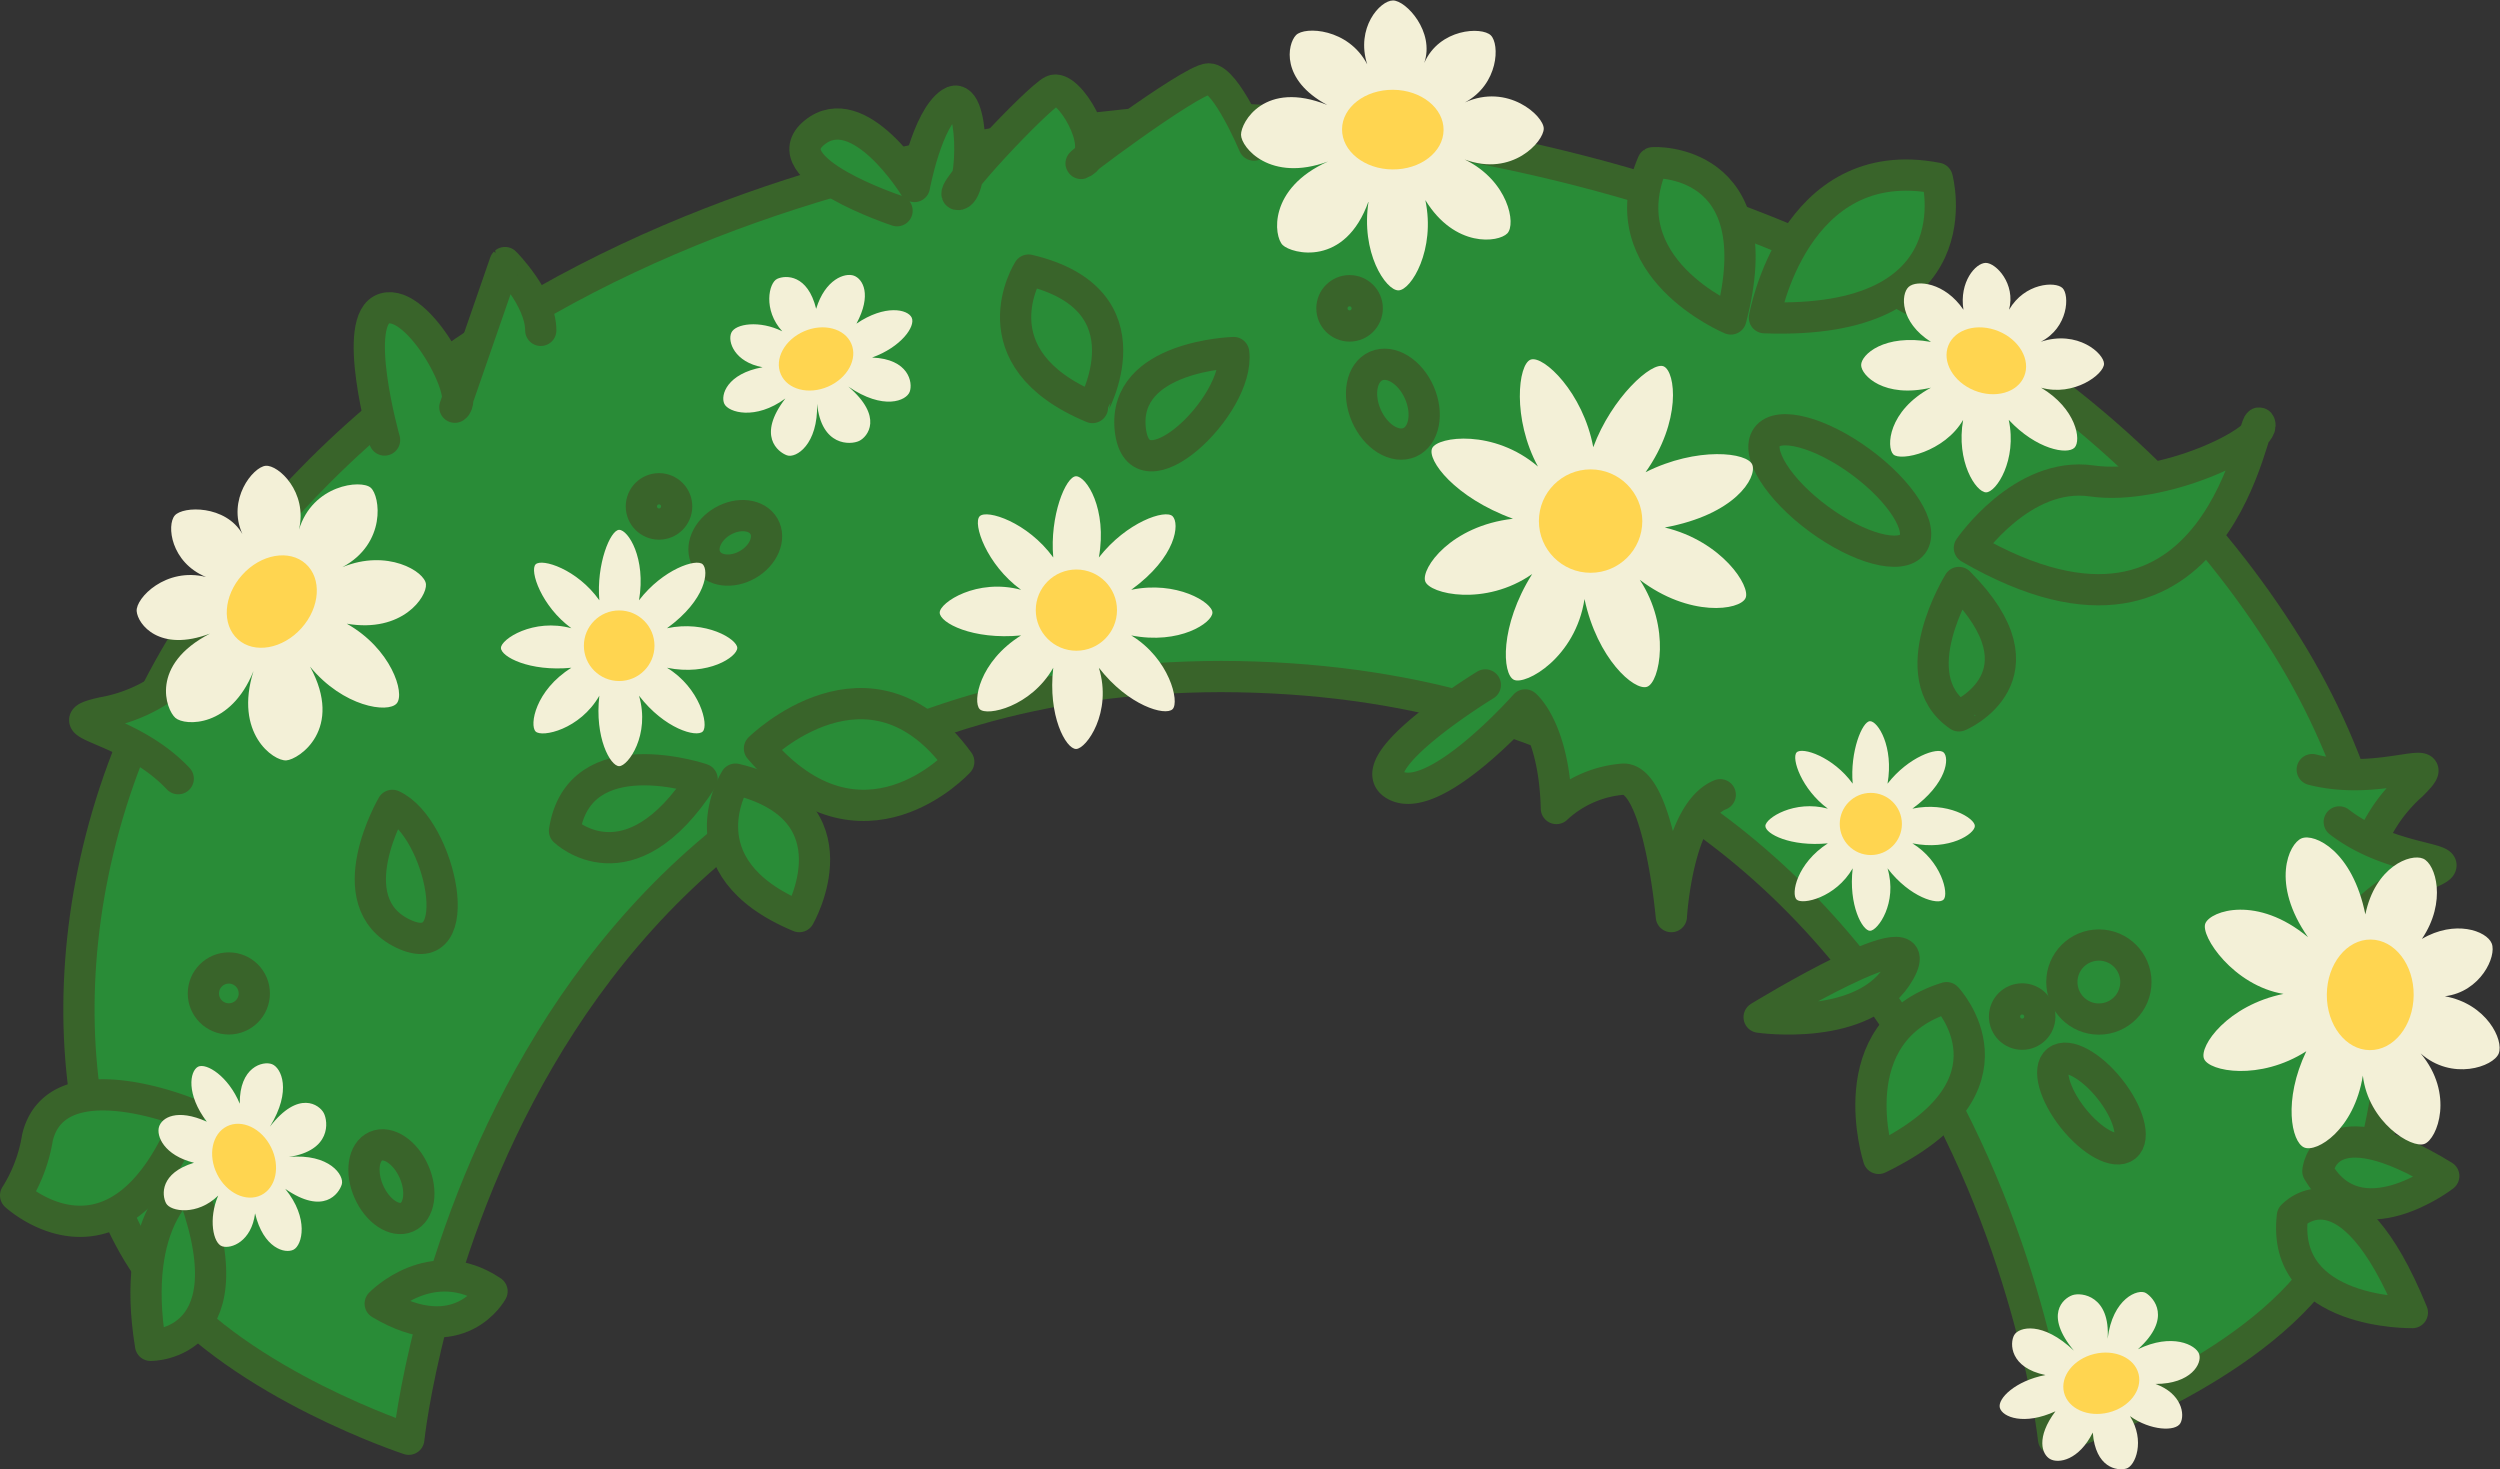 <svg id="Layer_1" data-name="Layer 1" xmlns="http://www.w3.org/2000/svg" viewBox="0 0 160.05 94.06"><rect x="0" y="0" width="160.05" height="94.06" fill="#333333" stroke="none"/><defs><style>.cls-1{fill:#298c37;stroke:#39642a;stroke-linecap:round;stroke-linejoin:round;stroke-width:2px;}.cls-2{fill:#f3f0d7;}.cls-3{fill:#ffd550;}</style></defs><title>1</title><path class="cls-1" d="M189.8,105.09c-20.08-32.24-63.9-33.7-68.06-33.77h-.32c-4.1.07-46.83,1.55-66.41,33.77C46,120,46.93,137.82,53.68,146c5.25,6.37,15.87,9.85,15.87,9.85s5-48.72,52-48.83c48.18.11,53.3,48.83,53.3,48.83s10.89-3.48,16.27-9.85C198.07,137.82,199.08,120,189.8,105.09Z" transform="translate(-43.38 -63.71)"/><path class="cls-1" d="M55.49,135s-8.48-3.53-9.71,1.53a9.89,9.89,0,0,1-1.4,3.71S51,146.39,55.49,135Z" transform="translate(-43.38 -63.71)"/><path class="cls-1" d="M55.49,139.37s-3.83,2.21-2.47,10.47C53,149.84,59.66,149.93,55.49,139.37Z" transform="translate(-43.38 -63.71)"/><path class="cls-1" d="M68.5,115.27s-3.59,6.16.68,8.21S71.61,116.69,68.5,115.27Z" transform="translate(-43.38 -63.71)"/><path class="cls-1" d="M122.36,86.28s-7.12.2-6.62,4.91S122.79,89.68,122.36,86.28Z" transform="translate(-43.38 -63.71)"/><path class="cls-1" d="M90.47,113.59s-3.58,5.61,4.08,8.8C94.55,122.39,98.51,115.51,90.47,113.59Z" transform="translate(-43.38 -63.71)"/><path class="cls-1" d="M109.23,81s-3.57,5.61,4.09,8.8C113.32,89.78,117.27,82.9,109.23,81Z" transform="translate(-43.38 -63.71)"/><path class="cls-1" d="M88.33,113.59s-7.88-2.69-8.81,3.31C79.52,116.9,83.64,120.87,88.33,113.59Z" transform="translate(-43.38 -63.71)"/><path class="cls-1" d="M92,111.63s7.06-7,12.76.85C104.76,112.48,98.55,119.29,92,111.63Z" transform="translate(-43.38 -63.71)"/><path class="cls-1" d="M156.34,84.05s1.87-10.72,11.06-8.93C167.4,75.12,170,84.56,156.34,84.05Z" transform="translate(-43.38 -63.71)"/><path class="cls-1" d="M154.19,84.13s-7.91-3.28-5-10C149.23,74.1,156.92,73.76,154.19,84.13Z" transform="translate(-43.38 -63.71)"/><path class="cls-1" d="M163.65,137.87S161,129.74,168,127.58C168,127.58,173.3,133.19,163.65,137.87Z" transform="translate(-43.38 -63.71)"/><path class="cls-1" d="M68,91.88s-2.2-7.78,0-8.42,5.52,5.62,4.5,6.32l3.21-9.26S78,82.82,78,84.86" transform="translate(-43.38 -63.71)"/><path class="cls-1" d="M100.81,77.2s-8.14-2.68-5.29-5,6.4,3.45,6.4,3.45.8-4.34,2.33-5.36,1.53,5.62.51,5.87,5-6.13,6-6.64,3.45,3.62,2,4.56,6.89-5.32,8-5.32S123.66,73,123.66,73" transform="translate(-43.38 -63.71)"/><path class="cls-1" d="M54.79,107a9.84,9.84,0,0,1-4.86,2.34c-3.38.77,1.62.78,4.86,4.22" transform="translate(-43.38 -63.71)"/><path class="cls-1" d="M194.86,118.52a9.94,9.94,0,0,1,2.91-4.54c2.47-2.43-1.79.18-6.36-1" transform="translate(-43.38 -63.71)"/><path class="cls-1" d="M194.17,122.81a10,10,0,0,1,4.44-3.08c3.22-1.28-1.72-.51-5.47-3.4" transform="translate(-43.38 -63.71)"/><ellipse class="cls-1" cx="68.43" cy="139.37" rx="1.58" ry="2.48" transform="translate(-93.62 -24.46) rotate(-23.7)"/><ellipse class="cls-1" cx="90.45" cy="98.46" rx="2.12" ry="1.6" transform="translate(-80.49 -5.29) rotate(-30)"/><circle class="cls-1" cx="42.19" cy="32.42" r="1.13"/><circle class="cls-1" cx="86.4" cy="19.74" r="1.13"/><circle class="cls-1" cx="14.65" cy="63.6" r="1.63"/><circle class="cls-1" cx="129.46" cy="65.08" r="1.13"/><path class="cls-1" d="M169.46,98.79s3.37-4.94,7.84-4.29,11.13-2.54,10.75-3.66S185.71,108.19,169.46,98.79Z" transform="translate(-43.38 -63.71)"/><path class="cls-1" d="M168.79,101s-3.72,6,0,8.54C168.79,109.56,174.77,107,168.79,101Z" transform="translate(-43.38 -63.71)"/><ellipse class="cls-1" cx="161.17" cy="95.12" rx="2.27" ry="5.79" transform="translate(-54.33 104.89) rotate(-53.67)"/><path class="cls-1" d="M138.47,107.56s-8.3,5.07-5.75,6.43,8.3-5.15,8.3-5.15,1.87,1.52,2,6.63a7.07,7.07,0,0,1,4.3-1.88c2.28,0,3.06,8.8,3.06,8.8s.38-6.68,3.13-7.8" transform="translate(-43.38 -63.71)"/><path class="cls-1" d="M67.72,147.17s3.28-3.4,7.16-.79C74.88,146.38,72.81,150.2,67.72,147.17Z" transform="translate(-43.38 -63.71)"/><path class="cls-1" d="M156,128.83s6.81,1,9-2.93S156,128.83,156,128.83Z" transform="translate(-43.38 -63.71)"/><path class="cls-1" d="M199.83,139s-5.45,4.21-8.06-.31C191.77,138.64,192.16,134.31,199.83,139Z" transform="translate(-43.38 -63.71)"/><path class="cls-1" d="M197.82,147.74s-8.43.16-7.68-6.19C190.14,141.55,193.68,137.59,197.82,147.74Z" transform="translate(-43.38 -63.71)"/><ellipse class="cls-1" cx="177.27" cy="134.37" rx="1.5" ry="3.51" transform="translate(-88.49 75.65) rotate(-38.45)"/><circle class="cls-1" cx="134.37" cy="62.87" r="2.37"/><ellipse class="cls-1" cx="132.55" cy="89.59" rx="1.85" ry="2.67" transform="translate(-68.21 -2.88) rotate(-23.7)"/><path class="cls-2" d="M121,102.93c0-.65-2.3-2.07-5.2-1.46,2.92-2.12,3.11-4.25,2.65-4.71s-2.94.36-4.72,2.64c.55-3.11-.8-5.2-1.46-5.2s-1.7,2.55-1.46,5.2c-1.64-2.26-4.25-3.1-4.71-2.64s.43,3.1,2.65,4.71c-2.82-.76-5.21.81-5.21,1.46s2.1,1.76,5.21,1.46c-2.69,1.68-3.11,4.25-2.65,4.72s3.28-.14,4.71-2.65c-.36,3.08.81,5.2,1.46,5.2s2.34-2.34,1.46-5.2c1.89,2.44,4.26,3.11,4.72,2.65s-.2-3.23-2.65-4.72C118.89,105,121,103.58,121,102.93Z" transform="translate(-43.38 -63.71)"/><path class="cls-2" d="M178.08,87c0-.65-1.68-2.19-4.05-1.41,1.78-.91,1.85-3,1.39-3.44S173,81.82,172,83.54c.44-1.66-.84-3-1.49-3s-1.71,1.22-1.43,3c-1.19-1.76-3-1.93-3.51-1.46S165,84.33,167,85.6c-3-.54-4.47.82-4.47,1.48S164,89.23,167,88.53c-2.75,1.48-2.87,3.81-2.41,4.27s3.28-.15,4.47-2.21c-.47,2.66.82,4.64,1.47,4.64s2-2.07,1.45-4.64c1.76,1.89,3.75,2.25,4.21,1.78s.1-2.51-2.14-3.84C176.15,89.12,178.08,87.67,178.08,87Z" transform="translate(-43.38 -63.71)"/><ellipse class="cls-3" cx="170.55" cy="86.81" rx="2.05" ry="2.62" transform="translate(-17.63 148.23) rotate(-67.81)"/><path class="cls-2" d="M198.6,136.94c.82-.32,1.92-3.2-.25-5.79,2,1.78,4.67.85,5,0s-.76-3.17-3.45-3.66c2.29-.28,3.33-2.56,3-3.38s-2.37-1.53-4.47-.29c1.61-2.38.89-4.79.08-5.14s-3.07.51-3.7,3.57c-.83-4.09-3.26-5.2-4.08-4.87s-2,2.89.41,6.33c-3.24-2.7-6.22-1.7-6.57-.89s1.82,4,5,4.52c-3.57.73-5.41,3.33-5.09,4.15s3.57,1.43,6.55-.48c-1.5,3.14-.95,5.81-.14,6.16s3.2-1.12,3.76-4.6C195,135.56,197.78,137.27,198.6,136.94Z" transform="translate(-43.38 -63.71)"/><ellipse class="cls-3" cx="195.1" cy="127.39" rx="3.54" ry="2.78" transform="translate(22.52 257.58) rotate(-89.46)"/><path class="cls-2" d="M67.11,94.93c-.61-.53-3.71-.2-4.59,2.69.57-2.41-1.32-4.16-2.13-4.09s-2.5,2.16-1.49,4.37c-1.07-1.87-3.8-1.8-4.33-1.19s-.27,3,2,3.94C54,100,52.06,102,52.13,102.84s1.46,2.66,4.7,1.43c-3.88,2-2.83,4.87-2.22,5.4s3.54.64,5-3c-1.26,4,1.29,5.78,2.1,5.72s3.7-2,1.52-6c2.12,2.58,5,3,5.55,2.35s-.37-3.51-3.2-5.1c3.56.61,5.14-1.72,5.07-2.53s-2.47-2.28-5.35-1.09C68.13,98.5,67.73,95.46,67.11,94.93Z" transform="translate(-43.38 -63.71)"/><ellipse class="cls-3" cx="60.78" cy="102.23" rx="3.25" ry="2.55" transform="translate(-99.29 15.52) rotate(-48.12)"/><path class="cls-2" d="M142.21,71.94c0-.81-2.3-2.92-5.05-1.67,2.18-1.17,2.24-3.74,1.66-4.3s-3.28-.45-4.26,1.77c.69-2-1.17-4-2-4s-2.4,1.75-1.65,4.09c-1.2-2.31-4-2.45-4.56-1.87s-1,2.86,2,4.47c-4-1.61-5.53,1.1-5.52,1.91s1.86,3.07,5.57,1.71c-3.85,1.72-3.48,4.79-2.9,5.35s4,1.44,5.5-2.82c-.53,3.3,1.1,5.73,1.91,5.72s2.39-2.6,1.72-5.78c1.89,3.08,4.68,2.72,5.25,2.13s.07-3.36-2.73-4.73C140.21,75.06,142.22,72.75,142.21,71.94Z" transform="translate(-43.38 -63.71)"/><ellipse class="cls-3" cx="132.55" cy="72.01" rx="2.55" ry="3.25" transform="translate(16.05 140.24) rotate(-89.52)"/><path class="cls-2" d="M101.75,84.05c-.25-.55-1.72-.86-3.54.38,1-1.86.41-2.86-.16-3.07s-1.84.22-2.42,2.12c-.54-2.2-1.94-2.17-2.49-1.92s-.92,2,.32,3.36c-1.45-.72-3-.49-3.26.09s.22,1.89,2,2.21c-2.27.41-2.71,1.78-2.45,2.34s2,1.07,3.91-.34c-1.83,2.38-.48,3.43.1,3.64s2-.69,1.93-3.3c.28,2.74,2.14,2.64,2.69,2.38s1.58-1.54-.69-3.48c2.25,1.54,3.72.91,3.93.33s-.05-2.1-2.41-2.19C101.07,85.93,102,84.61,101.75,84.05Z" transform="translate(-43.38 -63.71)"/><ellipse class="cls-3" cx="95.62" cy="86.69" rx="2.46" ry="1.93" transform="translate(-70.02 -18.37) rotate(-23.51)"/><path class="cls-2" d="M171.41,153.84c.17.6,1.56,1.14,3.56.22-1.25,1.67-.88,2.76-.34,3.06s1.84.08,2.73-1.7c.17,2.26,1.55,2.47,2.14,2.31s1.23-1.79.24-3.36c1.31.94,2.93,1,3.23.45s.09-1.9-1.6-2.51c2.29,0,3-1.31,2.8-1.91s-1.75-1.37-3.92-.31c2.21-2,1-3.3.51-3.6s-2.14.34-2.45,2.93c.18-2.75-1.67-3-2.26-2.79s-1.81,1.25.1,3.55c-2-1.9-3.52-1.52-3.82-1s-.29,2.09,2,2.56C172.4,152.11,171.25,153.25,171.41,153.84Z" transform="translate(-43.38 -63.71)"/><ellipse class="cls-3" cx="177.91" cy="152.26" rx="2.46" ry="1.93" transform="translate(-74.88 -16.25) rotate(-13.97)"/><path class="cls-2" d="M56.06,132c-.54.29-.77,1.77.56,3.52-1.91-.86-2.88-.26-3.06.33s.32,1.82,2.24,2.3c-2.17.66-2.07,2.05-1.79,2.59s2,.82,3.34-.49c-.64,1.48-.33,3.07.26,3.25s1.87-.32,2.1-2.11c.53,2.23,1.92,2.61,2.47,2.32s1-2-.54-3.89c2.47,1.71,3.44.3,3.62-.28s-.79-2-3.39-1.76c2.73-.42,2.52-2.27,2.24-2.81s-1.62-1.5-3.45.87c1.43-2.33.72-3.77.14-4s-2.1.17-2.07,2.53C58,132.61,56.6,131.74,56.06,132Z" transform="translate(-43.38 -63.71)"/><ellipse class="cls-3" cx="59.01" cy="138.02" rx="1.93" ry="2.46" transform="translate(-98.7 -22.96) rotate(-26.46)"/><circle class="cls-3" cx="68.91" cy="39.06" r="2.6"/><path class="cls-2" d="M169.81,116.59c0-.5-1.75-1.58-4-1.11,2.23-1.62,2.38-3.25,2-3.6s-2.24.27-3.59,2c.41-2.38-.62-4-1.12-4s-1.29,1.95-1.11,4c-1.25-1.73-3.24-2.37-3.59-2s.32,2.37,2,3.6c-2.14-.58-4,.61-4,1.11s1.6,1.34,4,1.11c-2,1.29-2.37,3.25-2,3.6s2.5-.11,3.59-2c-.28,2.35.62,4,1.11,4s1.78-1.78,1.12-4c1.43,1.87,3.24,2.37,3.59,2s-.14-2.46-2-3.6C168.19,118.18,169.81,117.09,169.81,116.59Z" transform="translate(-43.38 -63.71)"/><circle class="cls-3" cx="119.77" cy="52.75" r="1.99"/><path class="cls-2" d="M90.58,105.19c0-.56-2-1.79-4.5-1.26,2.53-1.84,2.69-3.69,2.29-4.09s-2.55.31-4.08,2.3c.46-2.71-.7-4.51-1.27-4.51s-1.47,2.21-1.27,4.51c-1.42-2-3.68-2.7-4.08-2.3s.37,2.69,2.29,4.09c-2.43-.66-4.51.7-4.51,1.26s1.82,1.53,4.51,1.27c-2.32,1.45-2.69,3.68-2.29,4.08s2.84-.12,4.08-2.29c-.31,2.67.7,4.51,1.27,4.51s2-2,1.27-4.51c1.63,2.12,3.68,2.69,4.08,2.29s-.17-2.79-2.29-4.08C88.74,107,90.58,105.76,90.58,105.19Z" transform="translate(-43.38 -63.71)"/><circle class="cls-3" cx="39.64" cy="41.34" r="2.26"/><path class="cls-2" d="M155.13,102c.35-.75-1.51-3.64-5.17-4.52,4.51-.83,5.89-3.18,5.61-4s-3.56-1.19-6.84.46c2.32-3.28,1.92-6.41,1.17-6.77s-3.35,2-4.52,5.17c-.65-3.5-3.18-5.89-4-5.61s-1.2,3.79.46,6.85c-2.81-2.41-6.41-1.93-6.77-1.18s1.44,3.16,5.17,4.52c-4,.46-5.89,3.18-5.62,4s3.84,1.64,6.85-.46c-2.1,3.34-1.92,6.41-1.17,6.77s3.95-1.41,4.52-5.17c.82,3.83,3.18,5.89,4,5.62s1.54-3.8-.46-6.85C151.54,103.25,154.77,102.79,155.13,102Z" transform="translate(-43.38 -63.71)"/><circle class="cls-3" cx="101.83" cy="33.36" r="3.31"/></svg>